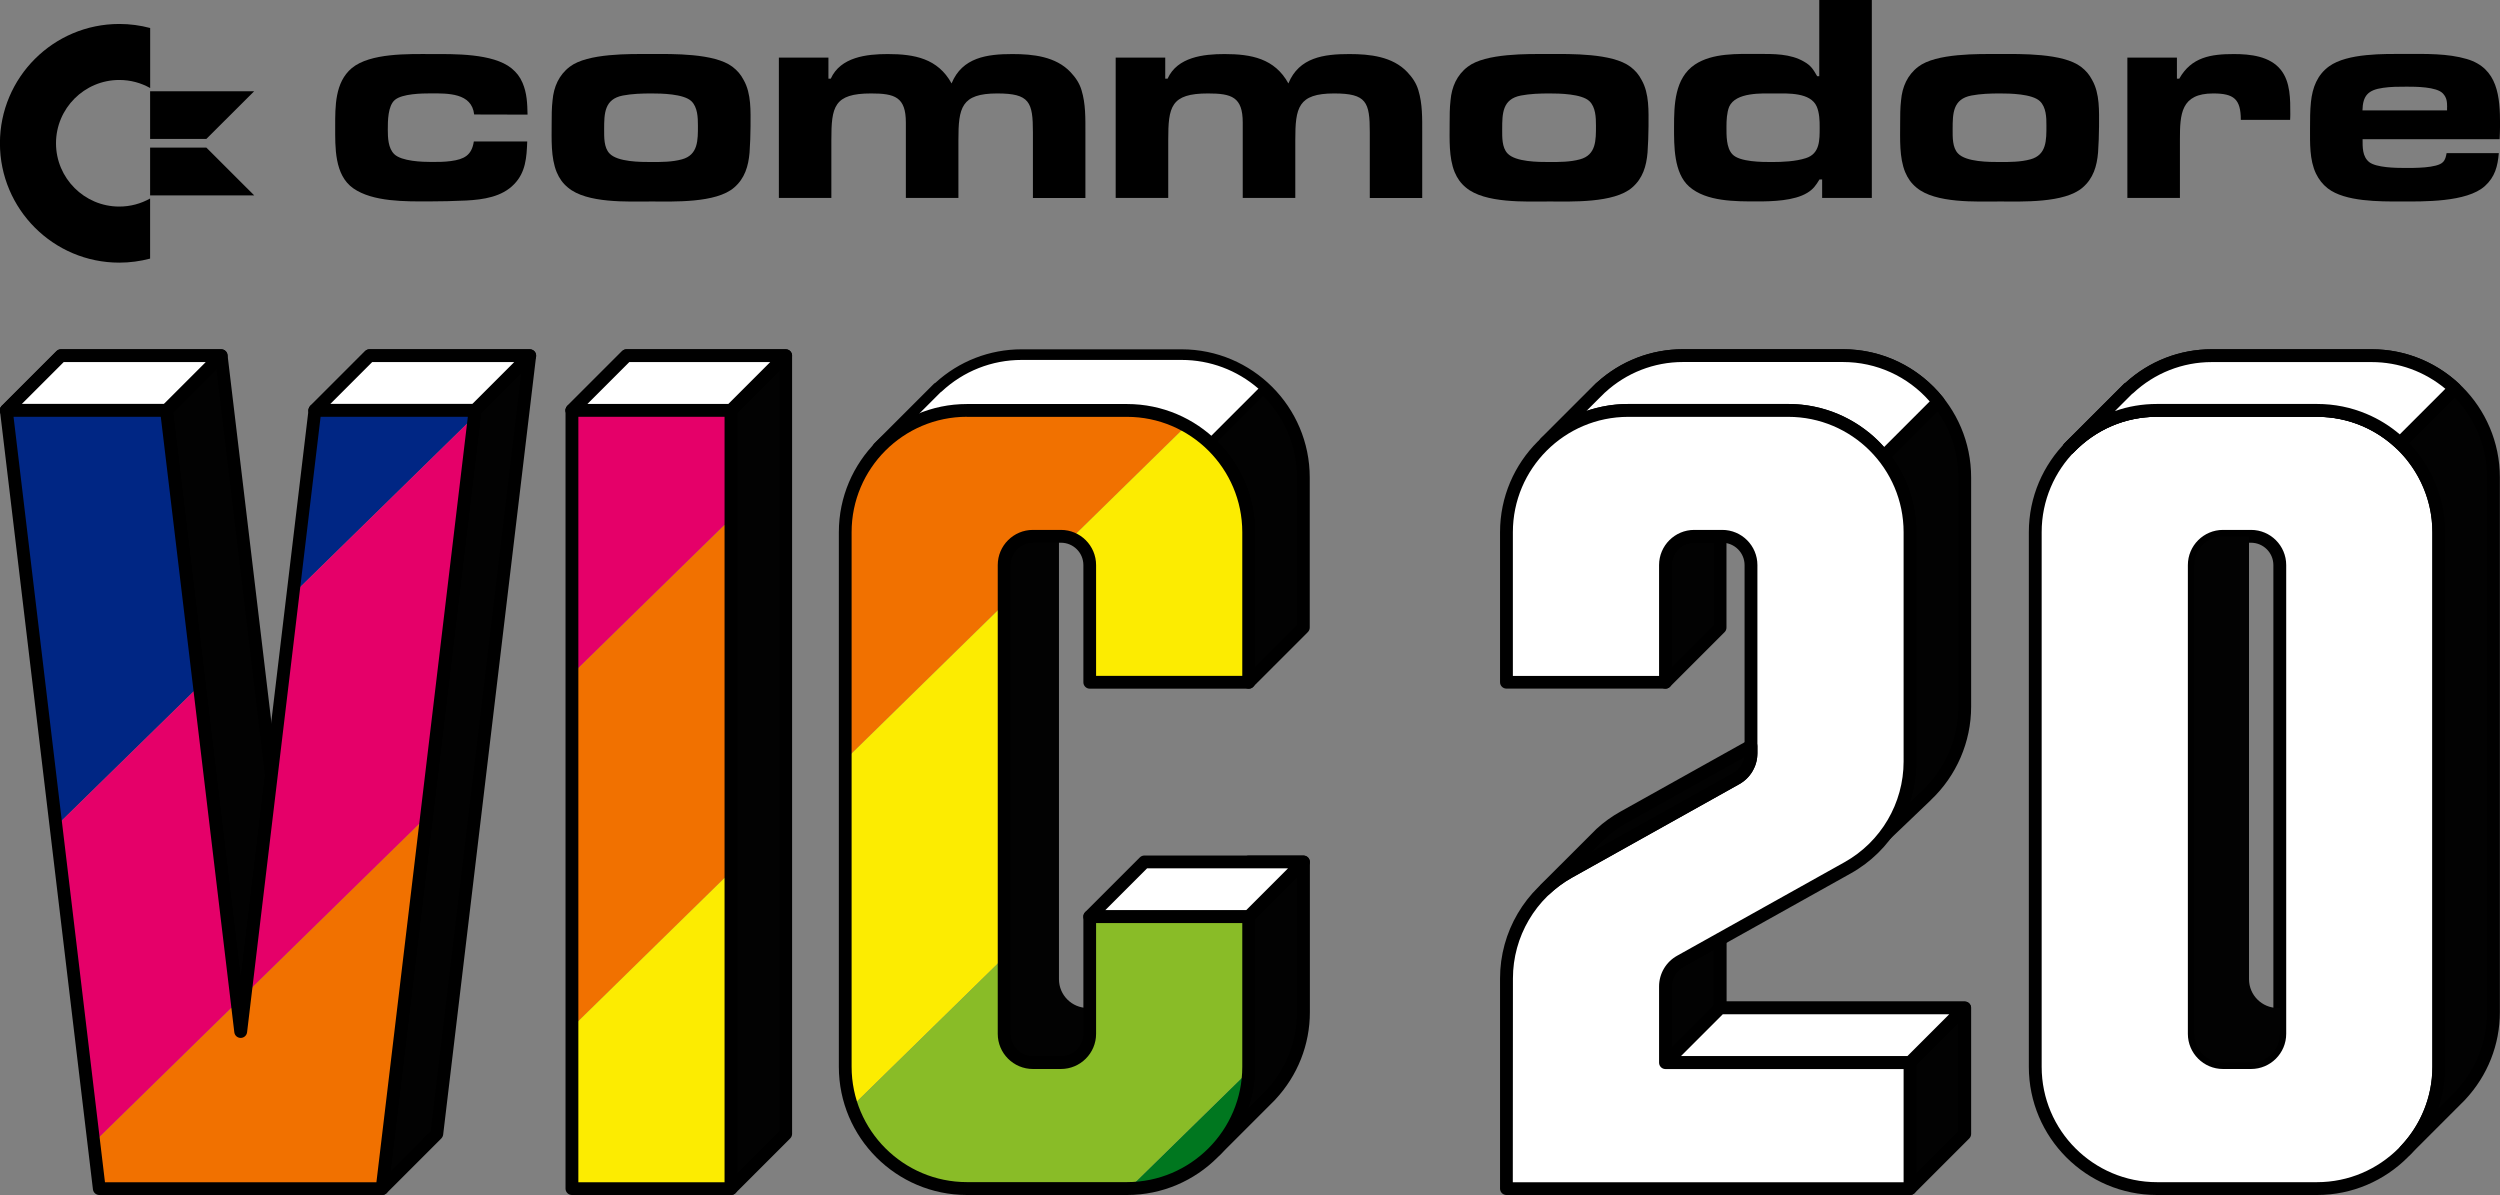 <?xml version="1.0" encoding="utf-8"?>
<!-- Generator: Adobe Illustrator 25.4.1, SVG Export Plug-In . SVG Version: 6.00 Build 0)  -->
<svg version="1.1" id="Layer_1" xmlns="http://www.w3.org/2000/svg" xmlns:xlink="http://www.w3.org/1999/xlink" x="0px" y="0px"
	 viewBox="0 0 3838.9 1835" style="enable-background:new 0 0 3838.9 1835;" xml:space="preserve">
<rect x="0" y="0" width="3838.9" height="1835" fill="#808080" stroke="none"/>
<style type="text/css">
	.st0{fill-rule:evenodd;clip-rule:evenodd;fill:#3E3632;}
	.st1{fill:#282422;}
	.st2{fill:#C5C5C5;}
	.st3{fill:#020202;stroke:#000000;stroke-width:4.783;stroke-linecap:round;stroke-linejoin:round;stroke-miterlimit:10;}
	.st4{clip-path:url(#SVGID_00000005970083885428727190000001553165354862429571_);}
	.st5{fill:#002684;stroke:#231F20;stroke-width:0.797;stroke-linecap:round;stroke-linejoin:round;stroke-miterlimit:10;}
	.st6{fill:#00771F;}
	.st7{fill:#89BC27;}
	.st8{fill:#FCEC01;}
	.st9{fill:#F17100;}
	.st10{fill:#E50069;}
	.st11{clip-path:url(#SVGID_00000038371488486028757640000014739695669498975912_);}
	.st12{stroke:#000000;stroke-width:4.783;stroke-linecap:round;stroke-linejoin:round;stroke-miterlimit:10;}
	.st13{fill:#FFFFFF;stroke:#000000;stroke-width:4.783;stroke-linecap:round;stroke-linejoin:round;stroke-miterlimit:10;}
	.st14{fill:#020202;}
	.st15{fill:none;stroke:#000000;stroke-width:4.783;stroke-linecap:round;stroke-linejoin:round;stroke-miterlimit:10;}
	.st16{fill:#F20029;stroke:#000000;stroke-width:4.783;stroke-linecap:round;stroke-linejoin:round;stroke-miterlimit:10;}
	.st17{fill:#002684;stroke:#000000;stroke-width:4.783;stroke-linecap:round;stroke-linejoin:round;stroke-miterlimit:10;}
	.st18{fill:url(#SVGID_00000063619024329388061520000008440232341692485249_);}
	.st19{fill:#FFFFFF;}
	.st20{fill:url(#SVGID_00000160898477612048025390000001203113462984551587_);}
	.st21{fill:url(#SVGID_00000011721659263111832010000010936212271407492767_);}
	.st22{fill:url(#SVGID_00000078047002971471038210000015895025785892682390_);}
	.st23{clip-path:url(#SVGID_00000082330292885401087320000011925890662980152245_);}
	.st24{clip-path:url(#SVGID_00000140729531761336594770000004801685712689220224_);}
	.st25{clip-path:url(#SVGID_00000158717508247113963090000016108080504723651742_);}
	.st26{fill:#002684;}
	.st27{clip-path:url(#SVGID_00000097485766466279566100000009303019554768099254_);}
	.st28{clip-path:url(#SVGID_00000038378649084416164090000018250143742604546692_);}
	.st29{fill:#020202;stroke:#000000;stroke-width:4.928;stroke-linecap:round;stroke-linejoin:round;stroke-miterlimit:10;}
	.st30{fill:#FFFFFF;stroke:#000000;stroke-width:4.928;stroke-linecap:round;stroke-linejoin:round;stroke-miterlimit:10;}
	.st31{fill:#F20029;stroke:#000000;stroke-width:4.928;stroke-linecap:round;stroke-linejoin:round;stroke-miterlimit:10;}
	.st32{fill:#002684;stroke:#000000;stroke-width:4.928;stroke-linecap:round;stroke-linejoin:round;stroke-miterlimit:10;}
	.st33{fill:none;stroke:#000000;stroke-width:4.928;stroke-linecap:round;stroke-linejoin:round;stroke-miterlimit:10;}
	.st34{clip-path:url(#SVGID_00000043448258667970721870000002516422820502161041_);}
	.st35{clip-path:url(#SVGID_00000072988329137271217680000002954500637608748982_);}
	.st36{clip-path:url(#SVGID_00000083791301718092096810000009047680848921193650_);}
	.st37{fill:url(#SVGID_00000041282081859072503220000002277645671897274531_);}
	.st38{fill:url(#SVGID_00000112622799667579777320000000616831241494801839_);}
	.st39{fill:url(#SVGID_00000150793458090274957040000016139478065519643535_);}
	.st40{fill:url(#SVGID_00000140706103599811743840000009985020548435780783_);}
	.st41{clip-path:url(#SVGID_00000087373865509973369410000014881248023042413955_);}
	.st42{fill:#231F20;}
	.st43{clip-path:url(#SVGID_00000106147279534223621690000003428060474735225251_);}
	.st44{clip-path:url(#SVGID_00000163074775901349314440000008085134681115430836_);}
	.st45{fill:#F20029;}
	.st46{clip-path:url(#SVGID_00000130619187965239709940000016276247359096583563_);}
	.st47{clip-path:url(#SVGID_00000170267733017068902380000006880101623049468596_);}
	.st48{clip-path:url(#SVGID_00000175290278586036844060000016862684186050390463_);}
	.st49{clip-path:url(#SVGID_00000108271106702352722140000002246611230233690775_);}
	.st50{clip-path:url(#SVGID_00000076573291044242712660000011714196003265903536_);}
	.st51{clip-path:url(#SVGID_00000118357714227892399810000001734027291641905342_);}
	.st52{fill-rule:evenodd;clip-rule:evenodd;fill:#F20029;}
	.st53{fill-rule:evenodd;clip-rule:evenodd;fill:#FD7801;}
	.st54{fill-rule:evenodd;clip-rule:evenodd;fill:#F2F540;}
	.st55{fill-rule:evenodd;clip-rule:evenodd;fill:#48CC31;}
	.st56{fill-rule:evenodd;clip-rule:evenodd;fill:#14A3FD;}
	.st57{fill:url(#SVGID_00000168806293180208207090000016223160763879389887_);}
	.st58{fill:url(#SVGID_00000011710927230283037600000006720810022815204504_);}
	.st59{fill:url(#SVGID_00000110448680599851664940000001008905179216405897_);}
	.st60{fill:url(#SVGID_00000101085764704309878970000009470869668920992190_);}
	.st61{fill:url(#SVGID_00000109002150057807105430000014521943561644354968_);}
	.st62{fill:url(#SVGID_00000004526543798521605550000004363466380860744592_);}
	.st63{fill:url(#SVGID_00000141431015512046069750000010298760682779347385_);}
	.st64{fill:url(#SVGID_00000093150448583735609660000013225183847834652340_);}
	.st65{fill:url(#SVGID_00000013915240732982193350000002059546686355118493_);}
	.st66{fill:url(#SVGID_00000166665510219265893150000017800124677718358416_);}
	.st67{fill:url(#SVGID_00000109024671237271585050000017241342320444282549_);}
	.st68{fill:url(#SVGID_00000043449631108141463240000008453635426704399488_);}
	.st69{fill:url(#SVGID_00000100357710556000920560000005611362747973254843_);}
	.st70{fill:url(#SVGID_00000022556765217030230320000007669730358089135780_);}
	.st71{fill:url(#SVGID_00000150823555318895235500000005195961840818897850_);}
	.st72{fill:url(#SVGID_00000124132373186544943610000013685871907049996185_);}
	.st73{fill:url(#SVGID_00000056421202725770732210000014949337290998364810_);}
	.st74{fill-rule:evenodd;clip-rule:evenodd;fill:#0F2166;}
	.st75{fill-rule:evenodd;clip-rule:evenodd;fill:#1D4C59;}
	.st76{fill-rule:evenodd;clip-rule:evenodd;fill:#2C774C;}
	.st77{fill-rule:evenodd;clip-rule:evenodd;fill:#3AA23E;}
	.st78{fill-rule:evenodd;clip-rule:evenodd;fill:#48CD31;}
	.st79{fill-rule:evenodd;clip-rule:evenodd;fill:#6AD534;}
	.st80{fill-rule:evenodd;clip-rule:evenodd;fill:#8CDD37;}
	.st81{fill-rule:evenodd;clip-rule:evenodd;fill:#AFE63A;}
	.st82{fill-rule:evenodd;clip-rule:evenodd;fill:#D1EE3D;}
	.st83{fill-rule:evenodd;clip-rule:evenodd;fill:#F3F640;}
	.st84{fill-rule:evenodd;clip-rule:evenodd;fill:#F6D730;}
	.st85{fill-rule:evenodd;clip-rule:evenodd;fill:#F9B721;}
	.st86{fill-rule:evenodd;clip-rule:evenodd;fill:#FB9811;}
	.st87{fill-rule:evenodd;clip-rule:evenodd;fill:#FE7801;}
	.st88{fill-rule:evenodd;clip-rule:evenodd;fill:#FE5C13;}
	.st89{fill-rule:evenodd;clip-rule:evenodd;fill:#FE4125;}
	.st90{fill-rule:evenodd;clip-rule:evenodd;fill:#FE2537;}
	.st91{fill-rule:evenodd;clip-rule:evenodd;fill:#14A4FE;}
	.st92{fill-rule:evenodd;clip-rule:evenodd;fill:#21AECB;}
	.st93{fill-rule:evenodd;clip-rule:evenodd;fill:#2EB998;}
	.st94{fill-rule:evenodd;clip-rule:evenodd;fill:#3BC364;}
	.st95{fill-rule:evenodd;clip-rule:evenodd;fill:#C5C5C5;}
	.st96{fill:#020202;stroke:#000000;stroke-width:4.733;stroke-linecap:round;stroke-linejoin:round;stroke-miterlimit:10;}
	.st97{clip-path:url(#SVGID_00000050640283773494924740000011535344489527744671_);}
	.st98{fill:#002684;stroke:#231F20;stroke-width:0.789;stroke-linecap:round;stroke-linejoin:round;stroke-miterlimit:10;}
	.st99{clip-path:url(#SVGID_00000135677866989880239640000007972621622106805934_);}
	.st100{stroke:#000000;stroke-width:4.733;stroke-linecap:round;stroke-linejoin:round;stroke-miterlimit:10;}
	.st101{fill:#FFFFFF;stroke:#000000;stroke-width:4.733;stroke-linecap:round;stroke-linejoin:round;stroke-miterlimit:10;}
	.st102{fill:none;stroke:#000000;stroke-width:4.733;stroke-linecap:round;stroke-linejoin:round;stroke-miterlimit:10;}
	.st103{fill:#F20029;stroke:#000000;stroke-width:4.733;stroke-linecap:round;stroke-linejoin:round;stroke-miterlimit:10;}
	.st104{fill:#002684;stroke:#000000;stroke-width:4.733;stroke-linecap:round;stroke-linejoin:round;stroke-miterlimit:10;}
	.st105{fill:url(#SVGID_00000019655881390275722580000009050798422907386529_);}
	.st106{fill:url(#SVGID_00000018943567151122075430000009467388891875897494_);}
	.st107{fill:url(#SVGID_00000131337703944278097850000006575877449296826037_);}
	.st108{fill:url(#SVGID_00000003087044011559401700000000739209400911755404_);}
	.st109{clip-path:url(#SVGID_00000073706320653546781390000001732122728195527066_);}
	.st110{clip-path:url(#SVGID_00000152961313814449440110000016143223052805664673_);}
	.st111{clip-path:url(#SVGID_00000060025346808525471370000001294298744150288784_);}
	.st112{clip-path:url(#SVGID_00000160191031283183680890000008365716947620474268_);}
	.st113{clip-path:url(#SVGID_00000117673748892739855300000017843155462826617779_);}
	.st114{fill:#020202;stroke:#000000;stroke-width:4.877;stroke-linecap:round;stroke-linejoin:round;stroke-miterlimit:10;}
	.st115{fill:#FFFFFF;stroke:#000000;stroke-width:4.877;stroke-linecap:round;stroke-linejoin:round;stroke-miterlimit:10;}
	.st116{fill:#F20029;stroke:#000000;stroke-width:4.877;stroke-linecap:round;stroke-linejoin:round;stroke-miterlimit:10;}
	.st117{fill:#002684;stroke:#000000;stroke-width:4.877;stroke-linecap:round;stroke-linejoin:round;stroke-miterlimit:10;}
	.st118{fill:none;stroke:#000000;stroke-width:4.877;stroke-linecap:round;stroke-linejoin:round;stroke-miterlimit:10;}
	.st119{fill:url(#SVGID_00000111187322493297460920000017242829513363758780_);}
	.st120{fill:url(#SVGID_00000150093854173689736120000006006168359093733050_);}
	.st121{fill:url(#SVGID_00000032633061344110544930000003285571212002861752_);}
	.st122{fill:url(#SVGID_00000016760116492518682670000005462979688823861643_);}
	.st123{clip-path:url(#SVGID_00000149379558417966310470000011859960963636264092_);}
	.st124{clip-path:url(#SVGID_00000151517538999010628240000013456176183571210660_);}
	.st125{clip-path:url(#SVGID_00000145745381197985249270000006816059405463512240_);}
	.st126{fill-rule:evenodd;clip-rule:evenodd;fill:#FFFFFF;}
	.st127{fill:url(#SVGID_00000008150910066955645560000017652682784588353435_);}
	.st128{fill:url(#SVGID_00000170261342193976587210000001634154755283711659_);}
	.st129{fill:url(#SVGID_00000090988844955061690260000006128712947485938331_);}
	.st130{fill:url(#SVGID_00000062871567742485131670000014928117781593690559_);}
	.st131{fill:url(#SVGID_00000039826496543922233840000014962300043488092598_);}
	.st132{fill:url(#SVGID_00000072985242522159291500000009782216655149310641_);}
	.st133{fill:url(#SVGID_00000127763776678681871960000008003685800797833605_);}
	.st134{fill:url(#SVGID_00000017516222885863512900000008950012346354594995_);}
	.st135{fill:url(#SVGID_00000177468834646195720320000008167881456301574039_);}
	.st136{fill:url(#SVGID_00000016075009600593962060000004490386870534476943_);}
	.st137{fill:url(#SVGID_00000163779170653181909860000004423600332555999145_);}
	.st138{fill:url(#SVGID_00000145020042438083616440000011865803207737182369_);}
	.st139{fill:url(#SVGID_00000172402236795706649710000001495999660240882619_);}
	.st140{fill:url(#SVGID_00000059280436887160150940000005329471188589077917_);}
	.st141{fill:url(#SVGID_00000114793596066089248670000005544071774773373329_);}
	.st142{fill:url(#SVGID_00000075131794368129653330000002206872993792617603_);}
	.st143{fill:url(#SVGID_00000137823164083594485430000009656688787233409156_);}
	.st144{fill-rule:evenodd;clip-rule:evenodd;fill:#002684;}
	.st145{fill-rule:evenodd;clip-rule:evenodd;fill:#12506F;}
	.st146{fill-rule:evenodd;clip-rule:evenodd;fill:#24795B;}
	.st147{fill-rule:evenodd;clip-rule:evenodd;fill:#36A346;}
	.st148{fill-rule:evenodd;clip-rule:evenodd;fill:#6AD434;}
	.st149{fill-rule:evenodd;clip-rule:evenodd;fill:#8BDC37;}
	.st150{fill-rule:evenodd;clip-rule:evenodd;fill:#AEE53A;}
	.st151{fill-rule:evenodd;clip-rule:evenodd;fill:#D0ED3D;}
	.st152{fill-rule:evenodd;clip-rule:evenodd;fill:#F5D630;}
	.st153{fill-rule:evenodd;clip-rule:evenodd;fill:#F8B621;}
	.st154{fill-rule:evenodd;clip-rule:evenodd;fill:#FA9711;}
	.st155{fill-rule:evenodd;clip-rule:evenodd;fill:#F9500E;}
	.st156{fill-rule:evenodd;clip-rule:evenodd;fill:#F6281C;}
	.st157{clip-path:url(#SVGID_00000057109358667337292470000005142384655373131658_);}
	.st158{clip-path:url(#SVGID_00000112614352742342457740000011380106131870698408_);}
	.st159{clip-path:url(#SVGID_00000150821220391692420100000005303401505181547433_);}
	.st160{clip-path:url(#SVGID_00000047767039125774791600000009352251367981895583_);}
	.st161{clip-path:url(#SVGID_00000034786457689613115280000001052197638718090425_);}
	.st162{clip-path:url(#SVGID_00000108291428342556888550000000028877877968473496_);}
	.st163{clip-path:url(#SVGID_00000081610106453640815890000010274547938017109648_);}
	.st164{clip-path:url(#SVGID_00000131344022847154264700000003087737531505939632_);}
	.st165{clip-path:url(#SVGID_00000173868091923323123380000003094697701387252889_);}
	.st166{clip-path:url(#SVGID_00000084526055810393731930000017020806223296739213_);}
	.st167{clip-path:url(#SVGID_00000169560519417974172200000012098726043025366964_);}
	.st168{clip-path:url(#SVGID_00000034791031044349038140000010647678740454653114_);}
	.st169{clip-path:url(#SVGID_00000093860806922793102100000013042565110774070705_);}
	.st170{clip-path:url(#SVGID_00000039831314552632534360000013324539490089463183_);}
	.st171{clip-path:url(#SVGID_00000078746792964940007300000003928750216573110439_);}
	.st172{clip-path:url(#SVGID_00000018945045736824141140000003078422166398894005_);}
	.st173{clip-path:url(#SVGID_00000173880196280900640560000000411736216019054224_);}
	.st174{clip-path:url(#SVGID_00000109738418800159219750000004726753114508304547_);}
	.st175{clip-path:url(#SVGID_00000044862400740134555580000004528149399915925124_);}
	.st176{clip-path:url(#SVGID_00000176760148470707032240000002682181276877873586_);}
	.st177{clip-path:url(#SVGID_00000083776573890162601810000002626270462869641654_);}
	.st178{clip-path:url(#SVGID_00000137832119959525758770000010596274628959348130_);}
	.st179{clip-path:url(#SVGID_00000121259425527671548060000004235186072868857245_);}
	.st180{clip-path:url(#SVGID_00000149363028701318240480000001043974117442295485_);}
	.st181{clip-path:url(#SVGID_00000145038109066845368970000010689960225429595795_);}
	.st182{clip-path:url(#SVGID_00000013171131989875950740000013855461041821280688_);}
	.st183{clip-path:url(#SVGID_00000021818110059393427050000001552814868957068955_);}
</style>
<g>
	<g>
		<g>
			<path d="M728.1,175.8c-3.6-33.3-40.6-32.4-66.5-32.4c-14.1,0-43.8,0.5-55.2,10c-10.9,9.1-10.9,32.8-10.9,45.6
				c0,12.3,0.5,28.7,10,37.8c11.4,10.9,42.8,11.9,57.4,11.9c10,0,19.6,0,29.6-1.4c20.1-2.7,31.9-8.7,35.1-30.1h82
				c-0.9,24.2-2.3,47.4-20.1,65.6c-18.7,19.6-47.4,23.7-73.4,25.1c-19.6,0.9-38.7,1.4-58.3,1.4c-35.1,0-85.2,0.9-115.3-20.1
				c-29.2-20.5-27.8-63.4-27.8-94.8c0-31-0.5-67.9,25.5-89.8C568.6,81.1,627.4,83,662,83s94.8-1.4,123.5,21.9
				c7.7,6.4,12.8,12.8,16.9,22.3c6.8,16,7.3,31.4,7.7,48.8L728.1,175.8L728.1,175.8z"/>
			<path d="M1151,234.2c-1.8,21-7.3,39.7-23.7,53.8c-27.8,24.2-93.4,21.4-127.6,21.4c-35.6,0-98.5,3.2-127.6-21.4
				c-8.2-6.8-13.2-14.1-17.3-23.7c-9.1-22.3-7.7-50.6-7.7-74.3c0-11.8,0-24.2,1.4-36c1.8-20.5,9.6-38.7,26.4-51.5
				c27.3-21,92.5-19.6,124.9-19.6c32.8,0,97.1-1.4,124.9,19.6c7.7,5.9,12.8,11.9,17.3,20.5c11.9,21,10.5,47.9,10.5,71.1
				C1152.4,207.3,1151.9,221,1151,234.2z M1061.7,155.4c-11.9-11.4-46.5-11.9-61.5-11.9c-14.6,0-29.6,0.5-43.8,3.2
				c-28.3,5.5-28.7,27.3-28.7,52c0,11.9-0.5,27.8,8.2,36.9c12.3,13.2,47.9,13.2,64.3,13.2c15.5,0,31.9,0,46.9-4.1
				c25.1-6.8,24.6-29.6,24.6-52C1071.7,180.4,1071.2,164.6,1061.7,155.4z"/>
			<path d="M1586.1,303.9V203.2c0-46.5-5-59.7-54.7-59.7c-55.6,0-59.7,21.9-59.7,71.6v88.8h-80.7V203.2v-15
				c0-39.2-16.9-44.7-53.3-44.7c-57.4,0-61.1,20.5-61.1,71.6v88.8H1196V88.4h76.1v32.4h3.6c15-33.3,55.2-37.8,87.5-37.8
				c41,0,77,6.8,98,45.1c16.4-40.1,54.7-45.1,93.4-45.1c31.5,0,66.5,3.6,89.3,27.8c7.7,8.2,13.7,16.9,16.9,27.8
				c6.4,21,5.9,43.3,5.9,64.7v100.7H1586.1z"/>
			<path d="M2103.4,303.9V203.2c0-46.5-5-59.7-54.7-59.7c-55.6,0-59.7,21.9-59.7,71.6v88.8h-80.7V203.2v-15
				c0-39.2-16.9-44.7-53.3-44.7c-57.4,0-61.1,20.5-61.1,71.6v88.8h-80.7V88.4h76.1v32.4h3.6c15-33.3,55.2-37.8,87.5-37.8
				c41,0,77,6.8,98,45.1c16.4-40.1,54.7-45.1,93.4-45.1c31.5,0,66.5,3.6,89.3,27.8c7.7,8.2,13.7,16.9,16.9,27.8
				c6.4,21,5.9,43.3,5.9,64.7v100.7H2103.4z"/>
			<path d="M2529.9,234.2c-1.8,21-7.3,39.7-23.7,53.8c-27.8,24.2-93.4,21.4-127.6,21.4c-35.6,0-98.5,3.2-127.6-21.4
				c-8.2-6.8-13.2-14.1-17.3-23.7c-9.1-22.3-7.7-50.6-7.7-74.3c0-11.8,0-24.2,1.4-36c1.8-20.5,9.6-38.7,26.4-51.5
				c27.3-21,92.5-19.6,124.9-19.6c32.8,0,97.1-1.4,124.9,19.6c7.7,5.9,12.8,11.9,17.3,20.5c11.9,21,10.5,47.9,10.5,71.1
				C2531.3,207.3,2530.8,221,2529.9,234.2z M2440.7,155.4c-11.9-11.4-46.5-11.9-61.5-11.9c-14.6,0-29.6,0.5-43.8,3.2
				c-28.3,5.5-28.7,27.3-28.7,52c0,11.9-0.5,27.8,8.2,36.9c12.3,13.2,47.9,13.2,64.3,13.2c15.5,0,31.9,0,46.9-4.1
				c25.1-6.8,24.6-29.6,24.6-52C2450.7,180.4,2450.2,164.6,2440.7,155.4z"/>
			<path d="M2798,303.9v-28.3h-4.1c-5.5,9.1-9.6,15-18.7,20.5c-20.1,12.3-53.8,13.2-76.6,13.2c-33.3,0-78.4,0.5-104.8-22.8
				c-23.7-21-23.2-62.5-23.2-91.6c0-33.7,0.9-74.8,31.9-95.7c27.3-18.2,65.6-16.4,97.1-16.4c23.7,0,49.7-0.5,70.7,11.9
				c10.5,5.9,14.1,11.9,20.1,22.3h3.2V0h80.7v303.9H2798z M2789.7,163.6c-9.6-21.9-44.2-20.1-63.8-20.1c-20.1,0-60.6-2.3-70.7,20.5
				c-3.6,9.1-4.1,21-4.1,30.5c0,12.8-0.5,32.4,9.1,42.4c10.9,11.9,46,11.9,60.6,11.9c16.4,0,36.5-0.9,52-5.9
				c21.9-6.8,21.4-27.8,21.4-47.4C2794.3,185.4,2793.8,173.1,2789.7,163.6z"/>
			<path d="M3221.7,234.2c-1.8,21-7.3,39.7-23.7,53.8c-27.8,24.2-93.4,21.4-127.6,21.4c-35.6,0-98.5,3.2-127.6-21.4
				c-8.2-6.8-13.2-14.1-17.3-23.7c-9.1-22.3-7.7-50.6-7.7-74.3c0-11.8,0-24.2,1.4-36c1.8-20.5,9.6-38.7,26.4-51.5
				c27.3-21,92.5-19.6,124.9-19.6c32.8,0,97.1-1.4,124.9,19.6c7.7,5.9,12.8,11.9,17.3,20.5c11.9,21,10.5,47.9,10.5,71.1
				C3223.1,207.3,3222.6,221,3221.7,234.2z M3132.4,155.4c-11.9-11.4-46.5-11.9-61.5-11.9c-14.6,0-29.6,0.5-43.8,3.2
				c-28.3,5.5-28.7,27.3-28.7,52c0,11.9-0.5,27.8,8.2,36.9c12.3,13.2,47.9,13.2,64.3,13.2c15.5,0,31.9,0,46.9-4.1
				c25.1-6.8,24.6-29.6,24.6-52C3142.5,180.4,3142,164.6,3132.4,155.4z"/>
			<path d="M3516.6,184.1h-75.7c0-31.9-10.5-40.6-42.4-40.6c-49.7,0-51.1,31.5-51.1,71.1v89.3h-80.7V88.4h76.1v32.4h3.6
				c18.7-33.3,48.8-37.8,83.9-37.8c25.1,0,55.2,3.2,72,24.2c15,18.7,14.6,45.6,14.6,68.4C3517.1,178.1,3516.6,181.3,3516.6,184.1z"
				/>
			<path d="M3838.3,213.7h-210.4c0,12.3-0.5,26.4,10,35.1c10.9,8.7,41.5,9.1,54.7,9.1s50.1,0.5,58.8-9.1c3.6-3.6,4.6-8.7,5.5-13.7
				h80.2c-1.8,20.5-5.9,36.5-21.4,50.6c-27.8,25.1-94.4,23.7-129.5,23.7c-31.9,0-85.2,0.5-111.7-20.1c-8.2-6.4-13.7-13.7-18.2-22.8
				c-10-21-9.1-46.9-9.1-69.3c0-13.7,0-27.3,1.4-40.6c2.3-21.9,9.6-41.5,27.8-54.7c28.3-20.5,84.8-19.1,118.1-19.1
				c30.5,0,63.8-0.9,93.4,7.8c47.9,14.1,51.1,57.9,51.1,101.2C3838.8,199.1,3838.8,206.4,3838.3,213.7z M3757.7,164.6
				c0-8.2-0.5-14.6-6.4-21c-9.6-10.5-42.4-10.5-55.6-10.5c-12.3,0-24.6,0-36.5,1.8c-22.8,3.2-31,11.9-31.5,34.6h129.9v-4.9H3757.7z"
				/>
		</g>
		<path d="M86,220c0-53.6,43.6-97.2,97.2-97.2c17.2,0,33.4,4.5,47.4,12.4V43c-15.1-4-31-6.2-47.4-6.2C82,36.8-0.1,118.9-0.1,220
			S82,403.3,183.1,403.3c16.4,0,32.3-2.2,47.4-6.2v-92.3c-14,7.9-30.2,12.4-47.4,12.4C129.6,317.2,86,273.6,86,220z"/>
		<polygon points="230.5,213.3 316.9,213.3 390.3,140.1 230.5,140.1 		"/>
		<polygon points="230.5,226.7 230.5,300 390.3,300 316.9,226.7 		"/>
	</g>
	<g>
		<g>
			<path class="st14" d="M2830,546.1h-245.8c-48.7,0-92.9,18.7-126.1,49.2h-0.1l-1.3,1.3c-2.8,2.7-5.6,5.4-8.3,8.3l-75.3,75.3l0,0
				c4.2-3.9,8.5-7.5,13-11l0,0c4.5-3.4,9-6.7,13.8-9.7c0.2-0.1,0.4-0.3,0.7-0.4c4.6-2.9,9.2-5.6,14-8.1c0.6-0.3,1.2-0.6,1.8-0.9
				c4.5-2.2,9-4.4,13.7-6.3c1.2-0.5,2.4-0.9,3.6-1.3c4.2-1.6,8.4-3.1,12.7-4.4c2-0.6,4-1,6.1-1.6c3.7-1,7.3-2,11.1-2.7
				c3.2-0.6,6.4-1,9.6-1.5c2.8-0.4,5.5-0.9,8.3-1.2c6.1-0.6,12.3-0.9,18.6-0.9h245.8l0,0c5.8,0,11.6,0.3,17.2,0.9
				c1.7,0.2,3.3,0.4,5,0.6c4.2,0.5,8.3,1.1,12.4,1.9c1.6,0.3,3.2,0.6,4.8,0.9c10.9,2.4,21.5,5.6,31.6,9.8c1.5,0.6,2.9,1.3,4.4,1.9
				c3.7,1.6,7.4,3.4,11,5.3c1.4,0.7,2.8,1.4,4.2,2.2c4.7,2.6,9.4,5.4,13.9,8.4c5,3.4,9.8,7,14.4,10.8c4.9,4.1,9.6,8.4,14.1,13
				c1.5,1.5,2.8,3.1,4.2,4.6c2.9,3.2,5.8,6.3,8.5,9.7c1.6,1.9,3,4,4.5,6c2.3,3.2,4.6,6.3,6.8,9.6c1.4,2.2,2.8,4.5,4.1,6.7
				c1.9,3.3,3.8,6.6,5.5,10.1c1.2,2.4,2.4,4.8,3.5,7.3c1.6,3.5,3,7,4.4,10.6c1,2.5,1.9,5,2.8,7.6c1.3,3.8,2.3,7.6,3.3,11.5
				c0.7,2.5,1.4,5,1.9,7.5c0.9,4.3,1.6,8.7,2.3,13.1c0.3,2.2,0.8,4.4,1,6.6c0.7,6.6,1.1,13.4,1.1,20.2c0,0.1,0,0.1,0,0.2v323.2l0,0
				v29c0,40.8-13.4,79.7-36.9,111.4v0.1l61.2-58.5v-0.2c37.5-34.9,59.6-84.2,59.6-136.8V733.2C3016.9,629.9,2933.2,546.1,2830,546.1
				z"/>
			<path d="M2896.1,1290.5c-0.2,0-0.4,0-0.6,0c-2.7-0.2-5.3-1.4-7-3.5c-2.9-3.5-3.1-8.6-0.4-12.2c22.9-30.8,35-67.3,35-105.5V817.2
				c0-6.3-0.4-12.6-1.1-19.3c-0.1-1.2-0.3-2.3-0.5-3.5l-0.4-2.8c-0.6-4.2-1.2-8.4-2.1-12.4c-0.4-1.7-0.8-3.3-1.3-5l-0.6-2.1
				c-1-3.7-2-7.3-3.2-10.9c-0.8-2.4-1.7-4.8-2.6-7.2c-1.3-3.4-2.7-6.8-4.2-10.1c-1.1-2.3-2.2-4.6-3.3-6.9c-1.6-3.2-3.4-6.4-5.2-9.5
				c-1.5-2.5-2.6-4.5-3.9-6.4c-2-3.1-4.2-6.2-6.4-9.1l-1.3-1.8c-1-1.3-1.9-2.6-2.9-3.9c-2.6-3.2-5.3-6.2-8.1-9.2l-1.7-1.9
				c-0.7-0.8-1.5-1.7-2.2-2.4c-4.5-4.6-8.9-8.6-13.4-12.3c-4.3-3.6-8.9-7-13.6-10.2c-4.2-2.9-8.7-5.5-13.2-8l-4-2.1
				c-3.4-1.8-6.9-3.4-10.4-5l-4.1-1.8c-9.6-4-19.7-7.1-30-9.3l-3.4-0.7c-5-0.9-9-1.5-12.9-2l-4.7-0.5c-5.4-0.5-10.8-0.8-16.3-0.8
				h-246c-5.8,0-11.7,0.3-17.6,0.9c-1.7,0.2-3.3,0.4-4.9,0.7l-5.7,0.8c-2.1,0.3-4.3,0.6-6.4,1c-3.1,0.6-6.1,1.4-9,2.2l-4,1
				c-1.1,0.3-2.2,0.5-3.2,0.8c-4.1,1.2-8.1,2.7-12.1,4.2l-3.4,1.3c-4.4,1.8-8.7,3.8-13,5.9c-0.1,0-1.1,0.5-1.2,0.6
				c-5.1,2.6-9.6,5.2-13.9,7.9c-5.1,3.2-9.5,6.3-13.7,9.6c-4.3,3.3-8.3,6.8-12.2,10.4c-3.7,3.5-9.4,3.7-13.3,0.3
				c-3.9-3.4-4.5-9.2-1.4-13.3c0.3-0.4,0.6-0.7,0.9-1.1l75.3-75.3c2.6-2.8,5.5-5.7,8.5-8.5l1.1-1.1c0.4-0.4,0.9-0.8,1.4-1.1
				c36.3-32.9,83-51,131.8-51H2830c108.6,0,196.8,88.3,196.8,196.8v352.2c0,53.9-22.5,106-61.8,143.1c-0.3,0.3-0.5,0.6-0.8,0.9
				l-61.2,58.5C2901,1289.5,2898.6,1290.5,2896.1,1290.5z M2500.2,620.3H2746c5.5,0,11.5,0.3,18.1,0.9l5.2,0.6
				c4.4,0.5,8.8,1.2,13.1,2l5.1,1c11.4,2.5,22.6,5.9,33.3,10.4l4.6,2c3.9,1.7,7.8,3.6,11.6,5.6l4.4,2.3c5,2.8,9.9,5.7,14.6,8.9
				c5.2,3.5,10.3,7.4,15.2,11.3c5,4.1,9.8,8.6,14.8,13.6c1,1,2,2.1,3,3.3l1.5,1.6c3.1,3.3,6.1,6.7,8.9,10.2c1.2,1.5,2.3,3,3.4,4.6
				l1.2,1.7c2.5,3.3,4.9,6.7,7.1,10.2c1.4,2.1,2.7,4.3,4,6.5c2.4,4.1,4.3,7.6,6.2,11.2c1.3,2.5,2.5,5.1,3.7,7.6
				c1.7,3.7,3.2,7.4,4.7,11.2c1,2.6,2,5.3,2.9,8c1.3,4,2.5,8,3.5,12.1l0.5,2c0.5,2,1.1,3.9,1.5,5.9c1,4.5,1.7,9.2,2.4,13.8l0.4,2.3
				c0.3,1.5,0.5,3.1,0.7,4.6c0.8,7.5,1.2,14.4,1.2,21.3v352.3c0,21.7-3.5,43-10.4,63.1l17.3-16.5c0.3-0.4,0.6-0.7,1-1
				c35.9-33.4,56.5-80.7,56.5-129.6V733.2c0-97.7-79.5-177.1-177.1-177.1h-245.8c-44.3,0-86.7,16.6-119.4,46.6
				c-0.2,0.2-0.5,0.4-0.7,0.6l-0.4,0.4c-2.9,2.7-5.5,5.4-8.1,8l-19.5,19.5c2.5-0.9,5.1-1.8,7.6-2.5c1.4-0.4,2.8-0.8,4.2-1.1l3.6-0.9
				c3.4-0.9,6.8-1.8,10.2-2.5c2.5-0.5,5-0.8,7.6-1.2l5.2-0.8c2-0.3,4-0.6,6.1-0.9C2487.2,620.6,2493.8,620.3,2500.2,620.3z
				 M2957.3,1222.1h0.1H2957.3z"/>
		</g>
		<g>
			<path class="st19" d="M3125.2,817.2v821.1c0,103.3,83.7,187,187,187h245.7c103.3,0,187-83.7,187-187V817.2
				c0-103.3-83.7-187-187-187h-245.7C3208.9,630.1,3125.2,713.9,3125.2,817.2z M3369.4,1587.5V867.7c0-24.4,19.8-44.2,44.2-44.2h43
				c24.4,0,44.2,19.8,44.2,44.2v719.8c0,24.4-19.8,44.2-44.2,44.2h-43C3389.2,1631.7,3369.4,1611.9,3369.4,1587.5z"/>
			<path d="M3557.9,1835h-245.7c-108.6,0-196.8-88.3-196.8-196.8v-821c0-108.6,88.3-196.8,196.8-196.8h245.7
				c108.6,0,196.8,88.3,196.8,196.8v821.1C3754.8,1746.7,3666.5,1835,3557.9,1835z M3312.2,640c-97.7,0-177.1,79.5-177.1,177.1
				v821.1c0,97.7,79.5,177.1,177.1,177.1h245.7c97.7,0,177.1-79.5,177.1-177.1V817.2c0-97.7-79.5-177.1-177.1-177.1H3312.2z
				 M3456.6,1641.5h-43c-29.8,0-54-24.2-54-54V867.7c0-29.8,24.2-54,54-54h43c29.8,0,54,24.2,54,54v719.8
				C3510.6,1617.3,3486.4,1641.5,3456.6,1641.5z M3413.6,833.5c-18.9,0-34.3,15.4-34.3,34.3v719.8c0,18.9,15.4,34.3,34.3,34.3h43
				c18.9,0,34.3-15.4,34.3-34.3V867.7c0-18.9-15.4-34.3-34.3-34.3H3413.6z"/>
		</g>
		<g>
			<g>
				<g>
					<path class="st14" d="M3683.2,1776.8l0.1,0.2l3.1-3.1C3685.4,1774.8,3684.3,1775.8,3683.2,1776.8z"/>
				</g>
				<g>
					<path class="st14" d="M3829,733.2c0-103.3-83.7-187-187-187h-245.7c-49.2,0-93.9,19.1-127.3,50.3l-0.7,0.1l-91.6,91.6l0.3,0.1
						c34.1-35.7,82-58,135.2-58h39.3h206.5c25.8,0,50.4,5.2,72.8,14.7c27.5,11.6,51.5,29.6,70.4,52.2c1.3,1.6,2.5,3.2,3.8,4.8
						c8.3,10.5,15.3,21.9,21.2,34.1c11.9,24.6,18.8,52.1,18.8,81.3v777.6l0,0v43.5c0,49.8-19.6,95-51.4,128.5l80.3-80.3
						c1.2-1.2,2.3-2.3,3.5-3.5l0.7-0.7v-0.1c31.5-33.4,50.9-78.4,50.9-128V733.2H3829z"/>
					<path d="M3693.6,1776.5c-2.5,0-4.9-0.9-6.9-2.8c-3.9-3.7-4-9.9-0.3-13.8c31.4-33.1,48.7-76.4,48.7-121.7V817.2
						c0-26.7-6-52.6-17.8-77c-5.6-11.6-12.4-22.4-20.1-32.3l-1.3-1.7c-0.8-1-1.5-2-2.3-2.9c-18-21.5-41.1-38.6-66.7-49.4
						c-21.8-9.2-45.1-13.9-69-13.9h-245.7c-48.8,0-94.2,19.5-128.1,55c-2.4,2.5-5.9,3.6-9.2,2.8c-3.5-0.8-6.5-3.4-7.5-6.9
						c-1-3.4-0.2-7.2,2.3-9.8l91.6-91.6c0.8-0.8,1.6-1.4,2.6-1.8c36.3-33.2,83.2-51.4,132.3-51.4h245.7
						c108.6,0,196.8,88.3,196.8,196.8v821.1c0,49.9-18.8,97.4-52.9,134c-0.3,0.4-0.6,0.7-0.9,1l-84.5,84.5
						C3698.6,1775.5,3696.1,1776.5,3693.6,1776.5z M3312.2,620.3h245.7c26.6,0,52.4,5.2,76.6,15.5c28.4,12,54.1,31,74.1,54.9
						c1,1.2,1.9,2.4,2.8,3.5l1.2,1.5c8.6,11,16.1,23,22.3,35.9c13.1,27.1,19.8,55.9,19.8,85.6v821.1c0,22.1-3.7,43.7-10.8,64.2
						l26.2-26.2l0,0c0.2-0.3,0.4-0.5,0.7-0.8c31.1-33,48.2-76,48.2-121.2V733.2c0-97.7-79.5-177.1-177.1-177.1h-245.7
						c-44.8,0-87.6,16.9-120.5,47.6c-0.6,0.6-1.3,1.1-2,1.5l-26.1,26.1C3268,624,3289.8,620.3,3312.2,620.3z"/>
				</g>
			</g>
			<g>
				<path class="st14" d="M3413.6,823.6c-24.4,0-44.2,19.8-44.2,44.2v719.8c0,24.4,19.8,44.2,44.2,44.2h43
					c24.4,0,44.2-19.8,44.2-44.2v-39.8h-3.1c-24.4,0-44.2-19.8-44.2-44.2v-680H3413.6z"/>
			</g>
		</g>
		<g>
			<path class="st14" d="M2601.6,823.7c-24.4,0-44.2,19.8-44.2,44.2v36.3l0,0v143.6l84-84v-70.1v-70.1L2601.6,823.7L2601.6,823.7z"
				/>
			<path d="M2557.4,1057.5c-1.3,0-2.5-0.2-3.8-0.8c-3.7-1.5-6.1-5.1-6.1-9.1V867.7c0-29.8,24.2-54,54-54h39.8c5.4,0,9.8,4.4,9.8,9.8
				v140.2c0,2.6-1,5.1-2.9,7l-84,84C2562.5,1056.5,2560,1057.5,2557.4,1057.5z M2601.6,833.5c-18.9,0-34.3,15.4-34.3,34.3V1024
				l64.3-64.3V833.5H2601.6z"/>
		</g>
		<g>
			<path class="st14" d="M2641.4,1547.7v-105.9l-61.4,34.3c-14,7.8-22.6,22.6-22.6,38.6v117.1h375.5v34.9v158.6l84-84v-74.6v-119
				H2641.4z"/>
			<path d="M2932.9,1835c-1.3,0-2.5-0.2-3.8-0.8c-3.7-1.5-6.1-5.1-6.1-9.1v-183.5h-365.7c-5.4,0-9.8-4.4-9.8-9.8v-117.1
				c0-19.6,10.6-37.6,27.7-47.1l61.4-34.3c3-1.7,6.8-1.7,9.8,0.1c3,1.8,4.9,5,4.9,8.5v96.1H3017c5.4,0,9.8,4.4,9.8,9.8v193.4
				c0,2.6-1,5.1-2.9,7l-84,84C2938,1834,2935.5,1835,2932.9,1835z M2567.2,1621.8h365.7c5.4,0,9.8,4.4,9.8,9.8v169.8l64.3-64.3
				v-179.6h-365.7c-5.4,0-9.8-4.4-9.8-9.8v-89.2l-46.8,26.1c-10.9,6.1-17.6,17.5-17.6,30L2567.2,1621.8L2567.2,1621.8z"/>
		</g>
		<g>
			<path class="st14" d="M2363.3,690l-2.9,2.9l0.2,0.1C2361.5,692,2362.4,691,2363.3,690z"/>
		</g>
		<g>
			<g>
				<polygon class="st14" points="1035.2,546.1 962.3,546.1 878.2,630.1 962.3,630.1 1122.5,630.1 1122.5,1612.5 1122.5,1825.2 
					1206.5,1741.2 1206.5,1600.8 1206.5,546.1 				"/>
				<path d="M1122.5,1835c-1.3,0-2.5-0.2-3.8-0.8c-3.7-1.5-6.1-5.1-6.1-9.1V640H878.2c-4,0-7.6-2.4-9.1-6.1
					c-1.5-3.7-0.7-7.9,2.1-10.7l84-84c1.8-1.8,4.3-2.9,7-2.9h244.3c5.4,0,9.8,4.4,9.8,9.8v1195c0,2.6-1,5.1-2.9,7l-84,84
					C1127.6,1834,1125.1,1835,1122.5,1835z M902,620.3h220.5c5.4,0,9.8,4.4,9.8,9.8v1171.4l64.3-64.4V556H966.3L902,620.3z"/>
			</g>
			<g>
				<polygon class="st14" points="216.3,546.1 93.7,546.1 9.7,630.1 103.8,630.1 255.7,630.1 369.6,1583.9 416.6,1190.3 
					339.7,546.1 				"/>
				<path d="M369.6,1593.7c-5,0-9.2-3.7-9.8-8.7L246.9,640H9.7c-4,0-7.6-2.4-9.1-6.1c-1.5-3.7-0.7-7.9,2.1-10.7l84-84
					c1.8-1.8,4.3-2.9,7-2.9h245.9c5,0,9.2,3.7,9.8,8.7l76.9,644.1c0.1,0.8,0.1,1.6,0,2.3l-47,393.6
					C378.8,1590,374.6,1593.7,369.6,1593.7z M33.5,620.3h222.2c5,0,9.2,3.7,9.8,8.7l104.2,872l37.1-310.7L331,556H97.8L33.5,620.3z"
					/>
			</g>
			<g>
				<polygon class="st14" points="690.1,546.1 567.4,546.1 483.5,630.1 557.4,630.1 729.5,630.1 596.8,1741.2 596.8,1741.2 
					586.7,1825.2 670.7,1741.2 678.5,1676.1 678.5,1676.1 813.5,546.1 				"/>
				<path d="M586.7,1835c-1.5,0-2.9-0.3-4.3-1c-3.8-1.8-6-5.8-5.5-10L718.4,640H483.5c-4,0-7.6-2.4-9.1-6.1
					c-1.5-3.7-0.7-7.9,2.1-10.7l84-84c1.8-1.8,4.3-2.9,7-2.9h245.9c2.8,0,5.5,1.2,7.4,3.3c1.9,2.1,2.7,4.9,2.4,7.7l-142.7,1195
					c-0.3,2.2-1.3,4.2-2.8,5.8l-84,84C591.8,1834,589.3,1835,586.7,1835z M507.2,620.3h222.2c2.8,0,5.5,1.2,7.4,3.3s2.7,4.9,2.4,7.7
					L599.9,1798.2l61.5-61.5L802.4,556H571.5L507.2,620.3z"/>
			</g>
		</g>
		<g>
			<polygon class="st19" points="255.7,630.1 339.7,546.1 93.7,546.1 9.7,630.1 			"/>
			<path d="M255.7,640H9.7c-4,0-7.6-2.4-9.1-6.1c-1.5-3.7-0.7-7.9,2.1-10.7l84-84c1.8-1.8,4.3-2.9,7-2.9h245.9c4,0,7.6,2.4,9.1,6.1
				c1.5,3.7,0.7,7.9-2.1,10.7l-84,84C260.8,638.9,258.3,640,255.7,640z M33.5,620.3h218.1l64.3-64.3H97.8L33.5,620.3z"/>
		</g>
		<g>
			<polygon class="st19" points="567.4,546.1 813.5,546.1 729.5,630.1 483.5,630.1 			"/>
			<path d="M729.5,640H483.6c-4,0-7.6-2.4-9.1-6.1c-1.5-3.7-0.7-7.9,2.1-10.7l84-84c1.8-1.8,4.3-2.9,7-2.9h245.9
				c4,0,7.6,2.4,9.1,6.1c1.5,3.7,0.7,7.9-2.1,10.7l-84,84C734.6,638.9,732.1,640,729.5,640z M507.2,620.3h218.1l64.3-64.3H571.5
				L507.2,620.3z"/>
		</g>
		<g>
			<polygon class="st19" points="962.2,546.1 878.2,630.1 1122.5,630.1 1206.5,546.1 			"/>
			<path d="M878.2,640c-4,0-7.6-2.4-9.1-6.1c-1.5-3.7-0.7-7.9,2.1-10.7l84-84c1.8-1.8,4.3-2.9,7-2.9h244.3c4,0,7.6,2.4,9.1,6.1
				c1.5,3.7,0.7,7.9-2.1,10.7l-84,84c-1.8,1.8-4.3,2.9-7,2.9H878.2z M966.3,556L902,620.3h216.4l64.3-64.3H966.3z"/>
		</g>
		<g>
			<path class="st19" d="M3641.9,546.1h-245.7c-49.2,0-93.9,19.1-127.3,50.3l-0.7,0.1l-91.6,91.6l0.3,0.1c34.1-35.7,82-58,135.2-58
				h39.3h206.5c25.8,0,50.4,5.2,72.8,14.7c20.4,8.6,38.8,20.8,54.7,35.6l83.9-83.9C3736,565.4,3691.2,546.1,3641.9,546.1z"/>
			<path d="M3177.1,698c-0.7,0-1.4-0.1-2.1-0.2c-3.5-0.8-6.5-3.4-7.5-6.9c-1-3.4-0.2-7.2,2.3-9.8l91.6-91.6c0.8-0.8,1.6-1.4,2.6-1.8
				c36.3-33.2,83.2-51.4,132.3-51.4h245.7c49.9,0,97.5,18.8,134.2,53.1c1.9,1.8,3.1,4.3,3.1,7s-1,5.2-2.9,7.1l-83.9,83.9
				c-3.8,3.7-9.8,3.9-13.7,0.2c-15.3-14.4-32.8-25.7-51.8-33.8c-21.8-9.2-45.1-13.9-69-13.9h-245.7c-48.8,0-94.2,19.5-128.1,55
				C3182.3,696.9,3179.8,698,3177.1,698z M3312.2,620.3h245.7c26.6,0,52.4,5.2,76.6,15.5c18.3,7.7,35.2,18.2,50.5,31.2l70-70
				c-31.9-26.5-71.6-41-113.1-41h-245.7c-44.8,0-87.6,16.9-120.5,47.6c-0.6,0.6-1.3,1.1-2,1.5l-26.1,26.1
				C3268,624,3289.8,620.3,3312.2,620.3z"/>
		</g>
		<g>
			<polygon class="st19" points="2557.4,1631.7 2641.4,1547.7 3016.9,1547.7 2932.9,1631.7 			"/>
			<path d="M2932.9,1641.5h-375.5c-4,0-7.6-2.4-9.1-6.1c-1.5-3.7-0.7-7.9,2.1-10.7l84-84c1.8-1.8,4.3-2.9,7-2.9h375.5
				c4,0,7.6,2.4,9.1,6.1s0.7,7.9-2.1,10.7l-84,84C2938,1640.5,2935.5,1641.5,2932.9,1641.5z M2581.1,1621.8h347.7l64.3-64.3h-347.7
				L2581.1,1621.8z"/>
		</g>
		<g>
			<path class="st19" d="M2892.4,701l83.9-83.9c-34.3-43.2-87.1-70.9-146.5-70.9H2584c-48.7,0-92.9,18.7-126.1,49.2h-0.1l-1.3,1.3
				c-2.8,2.7-5.6,5.4-8.3,8.3l-75.3,75.3c33.4-31,78-50.1,127.1-50.1h245.8c38.7,0,74.7,11.8,104.6,31.9c5,3.4,9.8,7,14.4,10.8
				C2875,681.2,2884.2,690.7,2892.4,701z"/>
			<path d="M2892.4,710.8c-0.2,0-0.4,0-0.6,0c-2.8-0.2-5.4-1.5-7.1-3.7c-7.8-9.9-16.6-18.8-26.1-26.7c-4.3-3.6-8.9-7-13.6-10.2
				c-29.3-19.8-63.6-30.3-99.1-30.3h-245.8c-44.7,0-87.5,16.9-120.4,47.5c-3.9,3.7-10,3.5-13.8-0.4c-3.7-3.9-3.7-10,0.1-13.8
				l75.3-75.3c2.6-2.8,5.5-5.7,8.5-8.5l1.1-1.1c0.4-0.4,0.9-0.8,1.4-1.1c36.3-32.9,83-51,131.8-51H2830
				c60.3,0,116.5,27.2,154.2,74.6c3.1,3.9,2.8,9.5-0.7,13.1l-83.9,83.9C2897.5,709.8,2895,710.8,2892.4,710.8z M2500.2,620.3H2746
				c39.4,0,77.5,11.6,110.1,33.6c5.2,3.5,10.3,7.4,15.2,11.3c7.8,6.4,15.1,13.5,21.9,21.2l70-70c-33.7-38.5-81.8-60.5-133.2-60.5
				h-245.8c-44.3,0-86.7,16.6-119.4,46.6c-0.2,0.2-0.5,0.4-0.7,0.6l-0.4,0.4c-2.9,2.7-5.5,5.4-8.1,8l-19.4,19.4
				C2456.6,624,2478.2,620.3,2500.2,620.3z"/>
		</g>
		<g>
			<path class="st19" d="M2313.2,817.2v230.5h244.2V867.7c0-24.4,19.8-44.2,44.2-44.2h43c24.4,0,44.2,19.8,44.2,44.2V1157
				c0,16-8.7,30.8-22.6,38.6l-257,143.6c-59.2,33-95.8,95.5-95.8,163.3v206.8v116h244.2l0,0h375.5v-193.4h-375.5v-117.1
				c0-16,8.7-30.8,22.6-38.6l257-143.6c59.2-33,95.8-95.5,95.8-163.3V817.2c0-103.3-83.7-186.9-186.9-186.9h-245.9
				C2396.9,630.1,2313.2,713.9,2313.2,817.2z"/>
			<path d="M2932.9,1835h-619.7c-5.4,0-9.8-4.4-9.8-9.8v-322.8c0-71.3,38.7-137.1,100.9-171.8l257-143.6c10.9-6.1,17.6-17.5,17.6-30
				V867.7c0-18.9-15.4-34.3-34.3-34.3h-43c-18.9,0-34.3,15.4-34.3,34.3v179.9c0,5.4-4.4,9.8-9.8,9.8h-244.3c-5.4,0-9.8-4.4-9.8-9.8
				V817.2c0-108.5,88.3-196.8,196.8-196.8h245.8c108.6,0,196.8,88.3,196.8,196.8v352.2c0,71.3-38.7,137.1-100.9,171.8l-257,143.6
				c-10.9,6.1-17.6,17.5-17.6,30V1622h365.7c5.4,0,9.8,4.4,9.8,9.8v193.4C2942.8,1830.6,2938.4,1835,2932.9,1835z M2323,1815.4
				h600.1v-173.8h-365.7c-5.4,0-9.8-4.4-9.8-9.8v-117.1c0-19.5,10.6-37.6,27.7-47.1l257-143.6c56-31.3,90.8-90.6,90.8-154.7V817.2
				c0-97.7-79.5-177.1-177.1-177.1h-245.8c-97.7,0-177.1,79.5-177.1,177.1v220.7h224.5V867.7c0-29.8,24.2-54,54-54h43
				c29.8,0,54,24.2,54,54V1157c0,19.5-10.6,37.6-27.7,47.1l-256.9,143.6c-56,31.3-90.8,90.6-90.8,154.7L2323,1815.4L2323,1815.4z"/>
		</g>
		<g>
			<path class="st14" d="M2523.6,1275l142.5-79.6c1.7-1,3.4-2.1,5-3.2c11-8.3,17.6-21.3,17.6-35.3v-11.2L2493,1255
				c-12.9,7.2-24.7,15.9-35.3,25.6l0,0l-1.4,1.4c-3.1,2.9-6,5.8-8.9,8.9l-74.3,74.2h0.1c10.8-10,22.7-18.8,35.8-26.1L2523.6,1275
				L2523.6,1275z"/>
			<path d="M2373.2,1375c-0.7,0-1.5-0.1-2.3-0.3c-3.5-0.8-6.3-3.5-7.3-6.9c-1-3.4-0.1-7.1,2.5-9.7l74.3-74.2c2.8-3,5.9-6.1,9.1-9.1
				l1.2-1.2c0.3-0.3,0.6-0.5,0.8-0.8c11.2-10.3,23.6-19.2,36.7-26.5l195.7-109.3c3-1.7,6.8-1.7,9.8,0.1s4.9,5,4.9,8.5v11.2
				c0,16.9-8.1,33-21.6,43.2c-1.9,1.4-4,2.8-6.1,4l-257,143.6c-12,6.7-23.4,15-33.9,24.8C2378.1,1374.1,2375.7,1375,2373.2,1375z
				 M2464.2,1288.1l-0.9,0.9c-3.1,2.9-5.9,5.7-8.6,8.6l-10.7,10.7l75-41.9l0,0l142.5-79.6c1.4-0.8,2.6-1.6,3.9-2.5
				c7-5.3,11.7-13.1,13.2-21.6l-180.6,100.9c-12,6.7-23.2,14.8-33.5,24.3C2464.3,1288,2464.2,1288,2464.2,1288.1z M2523.6,1275
				L2523.6,1275L2523.6,1275z"/>
		</g>
		<g>
			<g>
				<path class="st14" d="M1855.7,1776.8l0.1,0.2l3.1-3.1C1857.9,1774.8,1856.8,1775.8,1855.7,1776.8z"/>
			</g>
			<g>
				<path class="st14" d="M1586.2,823.6c-24.4,0-44.2,19.8-44.2,44.2v719.8c0,24.4,19.8,44.2,44.2,44.2h43
					c24.4,0,44.2-19.8,44.2-44.2v-39.8h-3.1c-24.4,0-44.2-19.8-44.2-44.2v-680H1586.2z"/>
			</g>
		</g>
		<g>
			<path class="st14" d="M1873.7,697c1.3,1.6,2.5,3.2,3.8,4.8c8.3,10.5,15.3,21.9,21.2,34.1c11.9,24.6,18.8,52.1,18.8,81.3v230.5
				l84-84V733.2c0-103.3-83.7-187-187-187h-245.7c-49.2,0-93.9,19.1-127.2,50.3l-0.7,0.1l-91.6,91.6l0.3,0.1
				c34.1-35.7,82-58,135.2-58h39.3h206.5c25.8,0,50.4,5.2,72.8,14.7C1830.8,656.4,1854.8,674.5,1873.7,697z"/>
			<path d="M1917.5,1057.5c-1.3,0-2.5-0.2-3.8-0.8c-3.7-1.5-6.1-5.1-6.1-9.1V817.2c0-26.7-6-52.6-17.8-77
				c-5.6-11.6-12.4-22.5-20.1-32.3l-1.3-1.6c-0.8-1-1.5-2-2.3-2.9l0,0c-18.1-21.5-41.1-38.6-66.7-49.4c-21.8-9.2-45.1-13.9-69-13.9
				h-245.7c-48.8,0-94.2,19.5-128.1,55c-2.4,2.5-5.8,3.6-9.2,2.8c-3.5-0.8-6.5-3.4-7.5-6.9c-1-3.5-0.2-7.2,2.3-9.8l91.6-91.6
				c0.8-0.8,1.6-1.4,2.6-1.8c36.3-33.2,83.2-51.4,132.3-51.4h245.7c108.6,0,196.8,88.3,196.8,196.8v230.4c0,2.6-1,5.1-2.9,7l-84,84
				C1922.6,1056.5,1920.1,1057.5,1917.5,1057.5z M1484.8,620.3h245.7c26.6,0,52.4,5.2,76.6,15.5c28.4,12,54.1,31,74.1,54.9l0,0
				c1,1.2,1.9,2.4,2.8,3.6l1.2,1.5c8.6,10.9,16.1,23,22.3,35.9c13.1,27.1,19.8,55.9,19.8,85.6v206.8l64.3-64.3V733.2
				c0-97.7-79.5-177.1-177.1-177.1h-245.7c-44.8,0-87.6,16.9-120.5,47.6c-0.6,0.6-1.3,1.1-2,1.5l-26.1,26.1
				C1440.7,624,1462.5,620.3,1484.8,620.3z"/>
		</g>
		<g>
			<path class="st14" d="M2001.5,1323.6h-84v271v43.5c0,49.8-19.6,95-51.4,128.5l80.3-80.3c1.2-1.2,2.3-2.3,3.5-3.5l0.7-0.7v-0.1
				c31.5-33.4,50.9-78.4,50.9-128V1323.6z"/>
			<path d="M1866.2,1776.5c-2.5,0-4.9-0.9-6.9-2.8c-3.9-3.7-4-9.9-0.3-13.8c31.4-33.1,48.7-76.4,48.7-121.7v-314.6
				c0-5.4,4.4-9.8,9.8-9.8h84c2.6,0,5.1,1,7,2.9c1.8,1.8,2.9,4.3,2.9,7v230.5c0,49.9-18.8,97.4-52.9,134c-0.3,0.4-0.6,0.7-0.9,1
				l-84.5,84.5C1871.2,1775.5,1868.7,1776.5,1866.2,1776.5z M1927.3,1333.4v304.7c0,22.1-3.7,43.7-10.8,64.2l26.2-26.2
				c0,0,0.1-0.1,0.2-0.2c0.2-0.2,0.3-0.4,0.5-0.6c31.1-33,48.2-76,48.2-121.2v-220.7L1927.3,1333.4L1927.3,1333.4z"/>
		</g>
		<g>
			<path class="st19" d="M1814.6,546.1h-245.7c-49.2,0-93.9,19.1-127.3,50.3l-0.7,0.1l-91.6,91.6l0.3,0.1c34.1-35.7,82-58,135.2-58
				h39.3h206.5c25.8,0,50.4,5.2,72.8,14.7c20.4,8.6,38.8,20.8,54.7,35.6l83.9-83.9C1908.5,565.3,1863.8,546.1,1814.6,546.1z"/>
			<path d="M1349.6,694.7c-0.5,0-0.9,0-1.4-0.1c-2.3-0.5-4.4-2.3-5.1-4.6c-0.7-2.3-0.2-4.8,1.5-6.5l91.6-91.6
				c0.6-0.6,1.3-1.1,2.1-1.4c35.8-32.8,82-50.9,130.5-50.9h245.7c49,0,95.9,18.5,131.9,52.2c1.3,1.2,2,2.9,2.1,4.7
				c0,1.8-0.7,3.5-1.9,4.7l-83.9,83.9c-2.5,2.5-6.5,2.6-9.1,0.2c-15.6-14.6-33.4-26.2-52.8-34.4c-22.2-9.4-45.9-14.2-70.3-14.2
				h-245.7c-49.7,0-96,19.9-130.5,56C1353.1,694,1351.4,694.7,1349.6,694.7z M1484.8,623.6h245.7c26.1,0,51.5,5.1,75.4,15.2
				c18.9,8,36.3,19,51.9,32.6l74.6-74.6c-32.9-28.5-74.5-44.1-117.9-44.1h-245.7c-45.7,0-89.3,17.2-122.8,48.5
				c-0.5,0.5-1.1,0.9-1.7,1.2l-37.6,37.6C1431,629.2,1457.4,623.6,1484.8,623.6z"/>
		</g>
		<g>
			<polygon class="st19" points="1757.3,1323.6 1673.3,1407.6 1917.5,1407.6 2001.5,1323.6 			"/>
			<path d="M1917.5,1417.4h-244.2c-4,0-7.6-2.4-9.1-6.1c-1.5-3.7-0.7-7.9,2.1-10.7l84-84c1.8-1.8,4.3-2.9,7-2.9h244.2
				c4,0,7.6,2.4,9.1,6.1c1.5,3.7,0.7,7.9-2.1,10.7l-84,84C1922.6,1416.4,1920.1,1417.4,1917.5,1417.4z M1697,1397.8h216.4l64.4-64.4
				h-216.4L1697,1397.8z"/>
		</g>
		<g>
			<g>
				<defs>
					<rect id="SVGID_00000024699201559180894570000006058798888558743443_" x="878.2" y="630.1" width="244.2" height="1195"/>
				</defs>
				<clipPath id="SVGID_00000007429347314724523930000007775007115239639696_">
					<use xlink:href="#SVGID_00000024699201559180894570000006058798888558743443_"  style="overflow:visible;"/>
				</clipPath>
				<g style="clip-path:url(#SVGID_00000007429347314724523930000007775007115239639696_);">
					<g>
						<polygon class="st26" points="-579.6,1920.5 781,588.1 -221.8,588.1 						"/>
						<path class="st42" d="M-579.6,1922.2c-0.3,0-0.6-0.1-0.8-0.2c-0.6-0.4-0.9-1.1-0.8-1.8l357.8-1332.4c0.2-0.7,0.8-1.2,1.6-1.2
							H781c0.7,0,1.3,0.4,1.5,1c0.3,0.6,0.1,1.3-0.4,1.8L-578.5,1921.8C-578.8,1922-579.2,1922.2-579.6,1922.2z M-220.5,589.8
							l-355.9,1325.4L777,589.8H-220.5z"/>
					</g>
					<g>
						<polygon class="st9" points="1334.8,588.1 -25.8,1920.5 528.1,1920.5 1888.7,588.1 						"/>
					</g>
					<g>
						<polygon class="st10" points="781,588.1 -579.6,1920.5 -25.8,1920.5 1334.8,588.1 						"/>
					</g>
					<g>
						<polygon class="st8" points="1888.7,588.1 528.1,1920.5 1082,1920.5 2442.6,588.1 						"/>
					</g>
					<g>
						<polygon class="st6" points="2996.5,588.1 1635.9,1920.5 2062.9,1920.5 3106.2,588.1 						"/>
					</g>
					<g>
						<polygon class="st7" points="2442.6,588.1 1082,1920.5 1635.9,1920.5 2996.5,588.1 						"/>
					</g>
				</g>
			</g>
		</g>
		<g>
			<path d="M1122.5,1835H878.2c-5.4,0-9.8-4.4-9.8-9.8v-1195c0-5.4,4.4-9.8,9.8-9.8h244.2c5.4,0,9.8,4.4,9.8,9.8v1195
				C1132.4,1830.6,1128,1835,1122.5,1835z M888.1,1815.4h224.5V640H888.1V1815.4z"/>
		</g>
		<g>
			<g>
				<defs>
					<polygon id="SVGID_00000042725990557337786260000010360062748955890322_" points="483.5,630.1 369.6,1583.9 255.7,630.1 
						9.7,630.1 152.5,1825.2 340.8,1825.2 398.4,1825.2 586.7,1825.2 729.5,630.1 					"/>
				</defs>
				<clipPath id="SVGID_00000068643071393026037270000014404832211728283829_">
					<use xlink:href="#SVGID_00000042725990557337786260000010360062748955890322_"  style="overflow:visible;"/>
				</clipPath>
				<g style="clip-path:url(#SVGID_00000068643071393026037270000014404832211728283829_);">
					<g>
						<polygon class="st26" points="-579.6,1920.5 781,588.1 -221.8,588.1 						"/>
					</g>
					<g>
						<polygon class="st9" points="1334.8,588.1 -25.8,1920.5 528.1,1920.5 1888.7,588.1 						"/>
					</g>
					<g>
						<polygon class="st10" points="781,588.1 -579.6,1920.5 -25.8,1920.5 1334.8,588.1 						"/>
					</g>
					<g>
						<polygon class="st8" points="1888.7,588.1 528.1,1920.5 1082,1920.5 2442.6,588.1 						"/>
					</g>
					<g>
						<polygon class="st6" points="2996.5,588.1 1635.9,1920.5 2062.9,1920.5 3106.2,588.1 						"/>
					</g>
					<g>
						<polygon class="st7" points="2442.6,588.1 1082,1920.5 1635.9,1920.5 2996.5,588.1 						"/>
					</g>
				</g>
			</g>
		</g>
		<g>
			<g>
				<defs>
					<path id="SVGID_00000114067851143602956280000014384138609033134977_" d="M1673.3,1407.6v179.9c0,24.4-19.8,44.2-44.2,44.2h-43
						c-24.4,0-44.2-19.8-44.2-44.2V867.7c0-24.4,19.8-44.2,44.2-44.2h43c24.4,0,44.2,19.8,44.2,44.2v179.9h244.2V817.2
						c0-103.3-83.7-187-187-187h-245.7c-103.3,0-187,83.7-187,187v821c0,103.3,83.7,187,187,187h245.7c103.3,0,187-83.7,187-187
						v-230.5H1673.3z"/>
				</defs>
				<clipPath id="SVGID_00000170257646856455977390000018238912414786848413_">
					<use xlink:href="#SVGID_00000114067851143602956280000014384138609033134977_"  style="overflow:visible;"/>
				</clipPath>
				<g style="clip-path:url(#SVGID_00000170257646856455977390000018238912414786848413_);">
					<g>
						<polygon class="st26" points="-579.6,1920.5 781,588.1 -221.8,588.1 						"/>
						<path class="st42" d="M-579.6,1922.2c-0.3,0-0.6-0.1-0.8-0.2c-0.6-0.4-0.9-1.1-0.8-1.8l357.8-1332.4c0.2-0.7,0.8-1.2,1.6-1.2
							H781c0.7,0,1.3,0.4,1.5,1c0.3,0.6,0.1,1.3-0.4,1.8L-578.5,1921.8C-578.8,1922-579.2,1922.2-579.6,1922.2z M-220.5,589.8
							l-355.9,1325.4L777,589.8H-220.5z"/>
					</g>
					<g>
						<polygon class="st9" points="1334.8,588.1 -25.8,1920.5 528.1,1920.5 1888.7,588.1 						"/>
					</g>
					<g>
						<polygon class="st10" points="781,588.1 -579.6,1920.5 -25.8,1920.5 1334.8,588.1 						"/>
					</g>
					<g>
						<polygon class="st8" points="1888.7,588.1 528.1,1920.5 1082,1920.5 2442.6,588.1 						"/>
					</g>
					<g>
						<polygon class="st6" points="2996.5,588.1 1635.9,1920.5 2062.9,1920.5 3106.2,588.1 						"/>
					</g>
					<g>
						<polygon class="st7" points="2442.6,588.1 1082,1920.5 1635.9,1920.5 2996.5,588.1 						"/>
					</g>
				</g>
			</g>
		</g>
		<g>
			<path d="M1730.6,1835h-245.7c-108.6,0-196.8-88.3-196.8-196.8v-821c0-108.6,88.3-196.8,196.8-196.8h245.7
				c108.6,0,196.8,88.3,196.8,196.8v230.5c0,5.4-4.4,9.8-9.8,9.8h-244.2c-5.4,0-9.8-4.4-9.8-9.8V867.7c0-18.9-15.4-34.3-34.3-34.3
				h-43c-18.9,0-34.3,15.4-34.3,34.3v719.8c0,18.9,15.4,34.3,34.3,34.3h43c18.9,0,34.3-15.4,34.3-34.3v-179.9c0-5.4,4.4-9.8,9.8-9.8
				h244.2c5.4,0,9.8,4.4,9.8,9.8v230.5C1927.3,1746.7,1839.1,1835,1730.6,1835z M1484.8,640c-97.7,0-177.1,79.5-177.1,177.1v821
				c0,97.7,79.5,177.1,177.1,177.1h245.7c97.7,0,177.1-79.5,177.1-177.1v-220.7h-224.5v170.1c0,29.8-24.2,54-54,54h-43
				c-29.8,0-54-24.2-54-54V867.7c0-29.8,24.2-54,54-54h43c29.8,0,54,24.2,54,54v170.1h224.5V817.2c0-97.7-79.5-177.1-177.1-177.1
				H1484.8z"/>
		</g>
		<g>
			<path d="M586.7,1835H152.5c-5,0-9.2-3.7-9.8-8.7L0,631.3c-0.3-2.8,0.5-5.6,2.4-7.7c1.9-2.1,4.5-3.3,7.4-3.3h245.9
				c5,0,9.2,3.7,9.8,8.7l104.2,872l104.1-872c0.6-4.9,4.8-8.7,9.8-8.7h245.9c2.8,0,5.5,1.2,7.4,3.3s2.7,4.9,2.4,7.7l-142.8,1195
				C595.9,1831.3,591.7,1835,586.7,1835z M161.2,1815.4H578L718.4,640H492.3l-112.9,945.1c-0.6,4.9-4.8,8.7-9.8,8.7
				c-5,0-9.2-3.7-9.8-8.7L246.9,640H20.8L161.2,1815.4z"/>
		</g>
	</g>
</g>
</svg>
